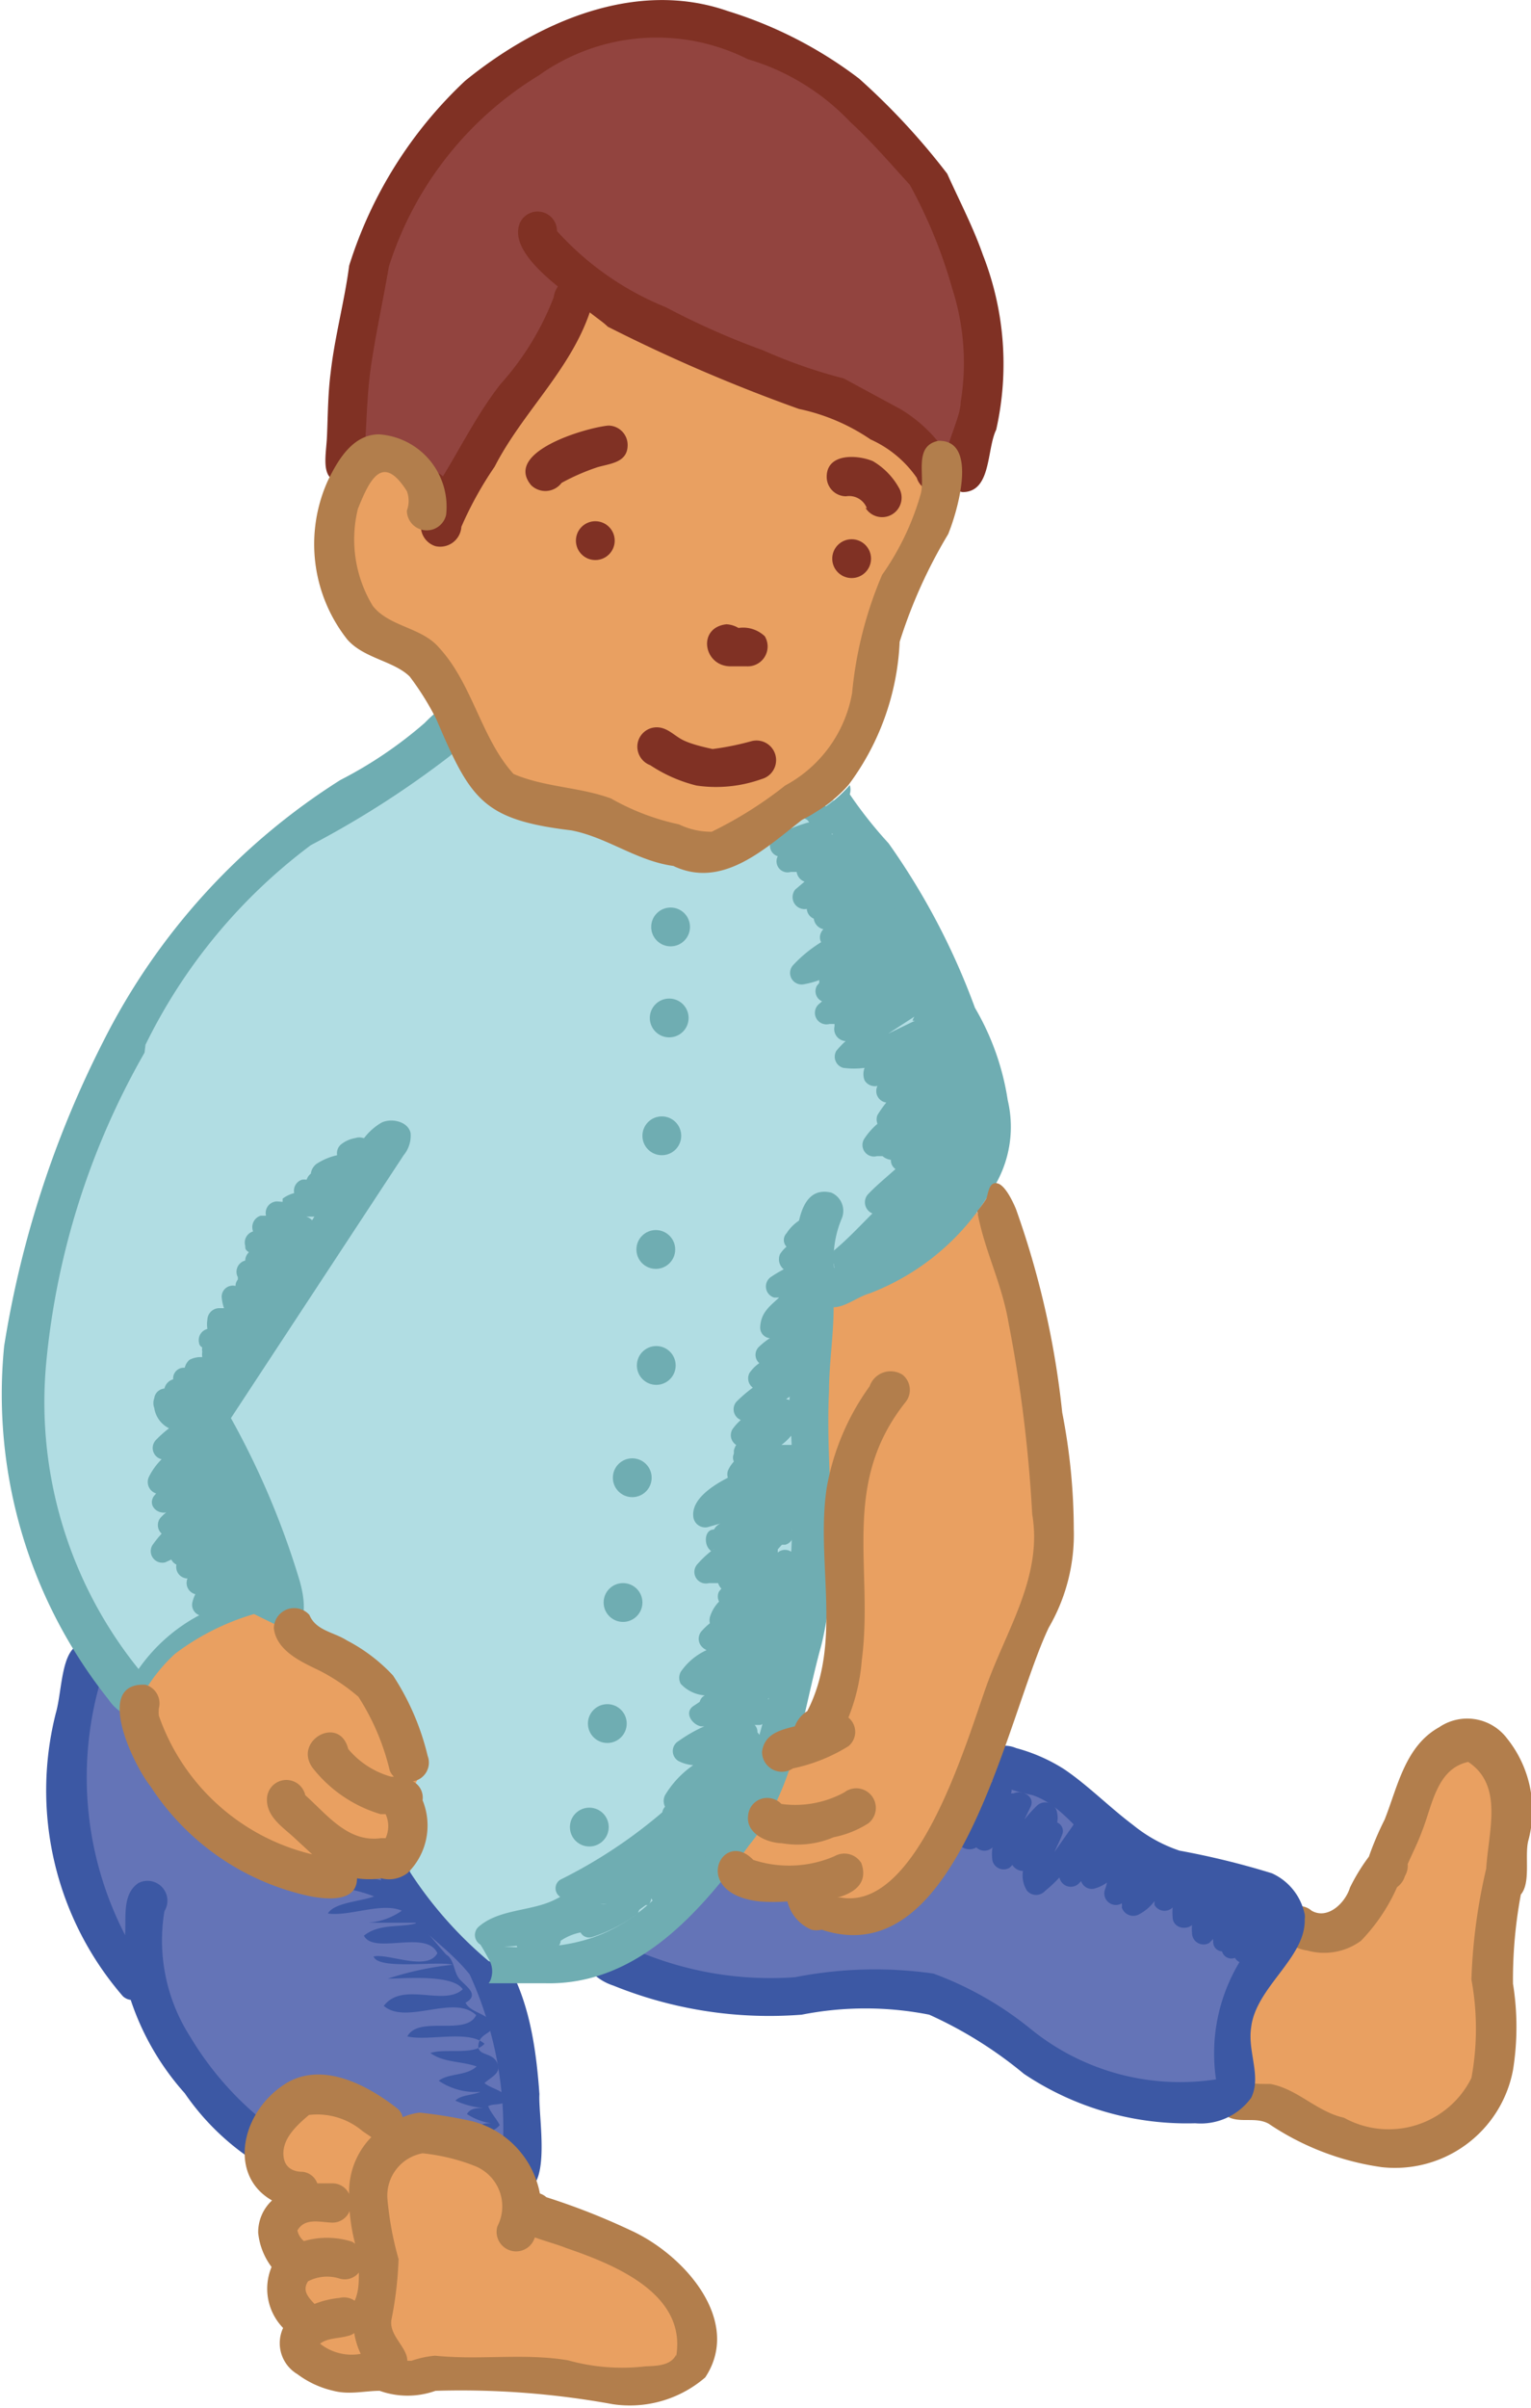 <svg xmlns="http://www.w3.org/2000/svg" viewBox="0 0 33.15 52.11"><defs><style>.cls-1{fill:#6474b7;}.cls-2{fill:#e9a061;}.cls-3{fill:#b27e4c;}.cls-4{fill:#3c58a4;}.cls-5{fill:#b1dde3;}.cls-6{fill:#6fadb2;}.cls-7{fill:#92443f;}.cls-8{fill:#803124;}</style></defs><g id="Layer_2" data-name="Layer 2"><g id="Card"><path class="cls-1" d="M21.34,37.93a4,4,0,0,1,1.78.77c.73.63,1,1.12,1.67,1.45s3.28.56,3.06,1.22-.37.08-.76,1.61a10.24,10.24,0,0,0-.37,2.49l-2.79-.21S21,43,20,43a27,27,0,0,1-4.41.18,9.35,9.35,0,0,1-2.85-1L8.85,40.43a6.73,6.73,0,0,1,1.8,2.36,16.15,16.15,0,0,1,.51,4.62l-3.6.07s-2.44-.81-3.25-2.22a18,18,0,0,1-1.26-2.63,3.1,3.1,0,0,1-1.59-2.48A32.9,32.9,0,0,1,2.15,35l13-.62,1.34,3.55Z"/><path class="cls-2" d="M28.25,41.53s.89.18,1.22-.19S30.6,38,31.24,37.79s1.29-.54,1.38.41a33.59,33.59,0,0,1-.34,4.4c-.09.76-.12,3.42-1,3.66a8.09,8.09,0,0,1-3-.37l-1.53-.42a9,9,0,0,1,.13-1.68A4.34,4.34,0,0,1,27.64,42Z"/><path class="cls-3" d="M27.83,41.38s0,0,0,0l0,0Z"/><path class="cls-3" d="M32.63,37.62a1.08,1.08,0,0,0-1.47-.24c-.74.41-.9,1.3-1.18,2a6.63,6.63,0,0,0-.34.8,4.14,4.14,0,0,0-.41.67c-.1.33-.48.7-.83.5a.42.42,0,0,0-.55,0c-.42.35,0,.8.45.86A1.35,1.35,0,0,0,29.47,42a4,4,0,0,0,.78-1.16.45.45,0,0,0,.17-.24.1.1,0,0,1,0,0,.43.43,0,0,0,.06-.26c.1-.23.22-.46.31-.71.22-.54.31-1.35,1-1.5.77.51.44,1.49.39,2.31l0,0a12.15,12.15,0,0,0-.32,2.4,5.86,5.86,0,0,1,0,2.13,2,2,0,0,1-2.76.86c-.59-.13-1-.62-1.59-.73-.22,0-.45,0-.67-.07a.42.42,0,0,0-.27.77c.27.16.61,0,.9.16a5.83,5.83,0,0,0,2.45.94,2.6,2.6,0,0,0,2.84-2.1,5.88,5.88,0,0,0,0-1.87A10,10,0,0,1,32.93,41c.22-.26.08-.83.16-1.16A2.49,2.49,0,0,0,32.63,37.62Z"/><path class="cls-4" d="M28.25,41.53a.31.31,0,0,0,0-.1,1.25,1.25,0,0,0-.71-.89,17.32,17.32,0,0,0-2-.49,3.21,3.21,0,0,1-1-.55c-.52-.39-1-.88-1.51-1.22A3.74,3.74,0,0,0,22,37.83a.62.62,0,0,0-.65.1c-.17.22,0,.55.23.68a4.15,4.15,0,0,0,.78.24c.67.23,1.06.91,1.62,1.35a7.66,7.66,0,0,0,2.85,1,.62.62,0,0,1,.47.32c.07.21-.09.42-.23.6A3.83,3.83,0,0,0,26.33,45a5.13,5.13,0,0,1-4-1.08,7.36,7.36,0,0,0-2.12-1.21,8.94,8.94,0,0,0-3,.08,7.39,7.39,0,0,1-3.53-.62,1.29,1.29,0,0,0-.5-.17.45.45,0,0,0-.45.21.45.45,0,0,0,.1.49,1.15,1.15,0,0,0,.45.27,9,9,0,0,0,4.08.63,7.12,7.12,0,0,1,2.76,0,9,9,0,0,1,2.05,1.28,6.34,6.34,0,0,0,3.71,1.07,1.35,1.35,0,0,0,1.21-.55c.23-.46-.08-1,0-1.52C27.19,43,28.28,42.37,28.25,41.53Z"/><path class="cls-3" d="M14.53,18.71l.05,0h0Z"/><path class="cls-4" d="M5.83,46a6.85,6.85,0,0,1-1.71-1.92,3.86,3.86,0,0,1-.56-2.72A.43.43,0,0,0,3,40.75c-.35.23-.27.72-.29,1.09,0,0,0,.06,0,.1l0-.06a7.43,7.43,0,0,1-.51-5.58c.21-.35,0-.81-.44-.72s-.41,1-.55,1.49A6.8,6.8,0,0,0,2.66,43.2a.3.3,0,0,0,.17.08A5.74,5.74,0,0,0,4,45.3a5.41,5.41,0,0,0,1.46,1.44A.42.42,0,0,0,5.83,46Z"/><path class="cls-4" d="M11.16,47.41c-.31-.08-.33-.41-.29-.68a8,8,0,0,0-.7-4c-.46-.58-1.16-1-1.6-1.58-.39-.3-.54-.93.1-1a.42.42,0,0,1,.4.3c.22.24.42.5.66.72,1.5,1,1.83,2.46,1.95,4.15C11.65,45.83,12,47.61,11.16,47.41Z"/><path class="cls-4" d="M27.25,41.21a.23.23,0,0,0-.23-.08h0a.25.25,0,0,0-.42-.24l-.09.1a1.34,1.34,0,0,0,0-.2.26.26,0,0,0-.47-.13l0,0a.11.11,0,0,1,0,0,.25.25,0,0,0-.38-.21,1.35,1.35,0,0,0-.27.2.28.28,0,0,0,0-.09c0-.2-.29-.22-.42-.11l-.11.13s0,0,0,0a.23.23,0,0,0-.28-.23,1.28,1.28,0,0,0,.05-.27.24.24,0,0,0-.37-.21,1.31,1.31,0,0,0-.27.26l0,0a.26.26,0,0,0-.35-.28.88.88,0,0,0,.05-.15.25.25,0,0,0-.46-.19l-.4.57c.06-.13.12-.25.17-.38a.2.2,0,0,0-.11-.26.46.46,0,0,0,0-.2.26.26,0,0,0-.43-.17,2.8,2.8,0,0,0-.28.31l.14-.29c.09-.22-.19-.36-.37-.28l-.06,0c.09-.24-.29-.43-.46-.2a5.48,5.48,0,0,0-.66,1l0,.06h0s0,0,0,.06c-.09.24.19.36.37.25a.25.25,0,0,0,.35,0,.94.94,0,0,0,0,.29.25.25,0,0,0,.37.15l.06-.06a.28.28,0,0,0,.23.13.6.6,0,0,0,.09.43.26.26,0,0,0,.39,0,2.81,2.81,0,0,0,.31-.29.25.25,0,0,0,.41.14l.06-.06a.24.24,0,0,0,.29.16.85.85,0,0,0,.27-.13,1.54,1.54,0,0,1-.05.17.25.25,0,0,0,.37.28s0,0,0,0a.28.28,0,0,1,0,.09.26.26,0,0,0,.37.15,1,1,0,0,0,.34-.29.32.32,0,0,0,0,.09.25.25,0,0,0,.39.05h0a1.38,1.38,0,0,0,0,.2c0,.24.28.3.42.18h0a1,1,0,0,0,0,.17.25.25,0,0,0,.37.22l.09-.09a.09.09,0,0,0,0,.05.2.2,0,0,0,.19.22.21.21,0,0,0,.28.14.24.24,0,0,0,.32.09c.24-.12.4-.32.33-.53s.12-.24.19-.36A.24.24,0,0,0,27.25,41.21Z"/><path class="cls-4" d="M8.28,40.7A1.67,1.67,0,0,0,7,40.83a3.12,3.12,0,0,1,1.1.21c-.28.11-.86.13-1,.37.46.07,1.17-.25,1.6-.06a1.46,1.46,0,0,1-.72.26c.36,0,.72,0,1.07,0-.35.12-.82,0-1.17.28.21.42,1.36-.14,1.59.38-.22.4-1.05,0-1.38.07.1.3,1.4.09,1.71.18a6.59,6.59,0,0,0-1.4.3c.36,0,1.4-.1,1.62.23-.41.38-1.3-.18-1.71.36.49.42,1.52-.26,2,.2-.22.46-1.24,0-1.49.46.45.11,1.33-.15,1.67.16-.23.26-.86.09-1.17.2.29.21.65.17,1,.29-.22.21-.6.14-.82.31a1.42,1.42,0,0,0,.9.24c-.18.08-.41.06-.54.19a1.84,1.84,0,0,0,.61.16c-.14,0-.28,0-.36.13a1.31,1.31,0,0,0,.52.2c-.13,0-.26,0-.29.17a.44.44,0,0,0,.48-.13c-.07-.14-.19-.26-.25-.41.14-.07.3,0,.43-.14-.08-.21-.36-.23-.51-.36.14-.13.39-.22.27-.45s-.44-.13-.4-.39.35-.22.29-.44-.47-.24-.57-.46c.32-.17,0-.36-.13-.51s-.11-.43-.29-.53"/><path class="cls-2" d="M17.58,30.26l.55,2.57a23.47,23.47,0,0,1,0,3.29c-.14.71-.22,1.39-.55,1.32s-1,.47-1,.47-.3.51-.22.79a5.34,5.34,0,0,0,.22.61s-.52.08-.62.42-.06.64,0,.65a2.32,2.32,0,0,0,1.12.45,1.22,1.22,0,0,0,.78-.22s-.27.75.32.77a2,2,0,0,0,2.06-1,52.62,52.62,0,0,0,2.69-6.14,14.54,14.54,0,0,0-.4-5C22,28.09,21,25.89,21,25.89s-.55,1.3-1.46,1.57l-2,.6Z"/><path class="cls-5" d="M17.58,28.06s2-1,2.92-1.59a2.05,2.05,0,0,0,1-1.89,11,11,0,0,0-1.62-4.52c-1-1.43-2-3-2-3l-2.42,1.4-3.33-.91S11,17.57,10.54,17L9.45,15.56s-3,2.39-3.83,3.15a28.27,28.27,0,0,0-4.24,6.7C.77,27.27.13,31.24.8,32.83A28.21,28.21,0,0,0,3,36.67s.58-.46,1.52-1.1a2.78,2.78,0,0,1,1.89-.47,4.26,4.26,0,0,0,1.25,1.11,2.25,2.25,0,0,1,1,1.09,4,4,0,0,1,.24,1.25,1.15,1.15,0,0,1,0,1c-.25.61.1,1.17-.07.89a8.7,8.7,0,0,0,1.75,2,3.7,3.7,0,0,0,3.12-.29,15.19,15.19,0,0,0,2.48-2.84,17,17,0,0,0,1.38-4.35,22.08,22.08,0,0,0,0-5A13.32,13.32,0,0,1,17.58,28.06Z"/><path class="cls-6" d="M3.15,22.61a11.94,11.94,0,0,1,3.58-4.32,20.58,20.58,0,0,0,3-1.92,1.1,1.1,0,0,0,.35-.53.44.44,0,0,0-.28-.52c-.24-.05-.44.16-.61.33a9.09,9.09,0,0,1-1.82,1.23,14.27,14.27,0,0,0-5.14,5.67A22.15,22.15,0,0,0,.09,29.13a10.59,10.59,0,0,0,2.26,7.65,1,1,0,0,0,.51.39c.47.09.75-.47,1-.85a2,2,0,0,1,1.63-.84,1.41,1.41,0,0,0,.82-.11c.37-.24.29-.8.16-1.22A17.66,17.66,0,0,0,5,30.69L8.74,25a.66.66,0,0,0,.15-.48c-.05-.24-.39-.33-.62-.23a1.27,1.27,0,0,0-.51.54L4.38,30.15a1.13,1.13,0,0,0-.2.45,1.24,1.24,0,0,0,.13.56l1.47,3.37A3.74,3.74,0,0,0,3,36.12a9.19,9.19,0,0,1-2-6.62,16.65,16.65,0,0,1,2.13-6.72Z"/><path class="cls-6" d="M21.82,23.81a5.61,5.61,0,0,0-.71-2,15.12,15.12,0,0,0-1.87-3.56,9.3,9.3,0,0,1-.84-1.06.34.34,0,0,0,0-.2,2.81,2.81,0,0,1-.7.58,13.71,13.71,0,0,0,1.21,1.59,22.71,22.71,0,0,1,1.52,3.14,4.2,4.2,0,0,1,.61,2.5c0,.5-.5.84-.75,1.25a4.3,4.3,0,0,1-2,1.28l-.23.11a2.22,2.22,0,0,1,.17-1.08.43.43,0,0,0-.23-.55c-1-.24-.73,1.83-.79,2.44s-.08,1.38-.12,2.12A27.14,27.14,0,0,1,17,35.29c-.39,1.41-.54,3-1.5,4.23-1.53,2.06-2.44,2.87-5.1,2.56.07.11.13.22.19.33a.51.51,0,0,1,.05.38.31.31,0,0,1-.06.13c.41,0,.81,0,1.22,0,2,.05,3.37-1.55,4.43-3,1-1.23,1.14-2.83,1.55-4.3.45-1.81.08-3.67.17-5.51,0-.6.1-1.21.1-1.82.25,0,.53-.23.78-.3a5.22,5.22,0,0,0,2.57-2.12A2.5,2.5,0,0,0,21.82,23.81Z"/><circle class="cls-6" cx="14.52" cy="20.06" r="0.42"/><circle class="cls-6" cx="14.49" cy="22.03" r="0.42"/><circle class="cls-6" cx="14.33" cy="24.58" r="0.42"/><circle class="cls-6" cx="14.2" cy="27.04" r="0.42"/><circle class="cls-6" cx="14.21" cy="29.55" r="0.42"/><circle class="cls-6" cx="13.69" cy="31.98" r="0.42"/><circle class="cls-6" cx="13.49" cy="34.68" r="0.42"/><circle class="cls-6" cx="13.15" cy="37.3" r="0.42"/><circle class="cls-6" cx="12.76" cy="39.54" r="0.42"/><path class="cls-6" d="M21.14,24.88l.12-.14a.24.24,0,0,0-.11-.34,3.47,3.47,0,0,0,.18-.33.22.22,0,0,0-.15-.28.47.47,0,0,1,.05-.1.26.26,0,0,0-.16-.3,2,2,0,0,0,.19-.54.24.24,0,0,0-.3-.29.8.8,0,0,0-.09-.42.25.25,0,0,0-.28-.12,1.1,1.1,0,0,0,0-.27.25.25,0,0,0-.25-.24h0a.23.23,0,0,0-.25-.3.54.54,0,0,0,0-.22.36.36,0,0,0-.21-.16,1.17,1.17,0,0,0,0-.33c0-.13-.11-.27-.25-.25h-.06a2.42,2.42,0,0,0,0-.25.26.26,0,0,0-.2-.24.25.25,0,0,0-.2-.26.42.42,0,0,0-.34-.46c-.05-.32-.13-.51-.41-.59a.71.71,0,0,0,0-.15.26.26,0,0,0-.18-.24.62.62,0,0,0-.23,0,.77.77,0,0,0,0-.45c0-.09-.2-.18-.22-.26-.06-.32-.54-.18-.48.13s.15.19.21.32,0,0,0,0H17.5a3.23,3.23,0,0,0-.72.3.24.24,0,0,0,.06.43.24.24,0,0,0,.28.34l.13,0a.26.26,0,0,0,.17.21l-.2.17a.26.26,0,0,0,.25.42h0a.24.24,0,0,0,.15.21.27.27,0,0,0,.21.23.18.18,0,0,0-.05.07.22.22,0,0,0,0,.21,2.9,2.9,0,0,0-.61.5.25.25,0,0,0,.24.41,2,2,0,0,0,.33-.09.21.21,0,0,0,0,.06l-.05.06a.24.24,0,0,0,.11.34l-.08.07a.25.25,0,0,0,.24.42l.11,0,0,.05a.26.26,0,0,0,.24.32,2,2,0,0,0-.2.21.25.25,0,0,0,.15.37,1.76,1.76,0,0,0,.46,0,.38.38,0,0,0,0,.27.26.26,0,0,0,.28.12l0,0a.25.25,0,0,0,.19.36,2.61,2.61,0,0,0-.19.27.25.25,0,0,0,0,.19,1.53,1.53,0,0,0-.29.33.25.25,0,0,0,.28.37l.12,0a.33.33,0,0,0,.18.08.23.23,0,0,0,.1.2c-.2.18-.41.35-.6.55a.26.26,0,0,0,.1.41c-.27.27-.53.55-.83.8a.22.22,0,0,0,0,.3c0,.19.15.38.36.25l.2-.13a.25.25,0,0,0,.33,0c.3-.26.58-.55.91-.79a.33.33,0,0,0,.06-.1l1.22-1.15A.23.23,0,0,0,21.14,24.88ZM20,22.58h0l0,0Zm-.19-.49-.58.28.57-.37A.28.28,0,0,0,19.76,22.09Z"/><path class="cls-6" d="M17.67,26.68h0a.24.24,0,0,0-.36-.27.93.93,0,0,0-.28.28.21.21,0,0,0,0,.29.73.73,0,0,0-.14.16.28.28,0,0,0,.08.33,2.76,2.76,0,0,0-.27.16.25.25,0,0,0,.06.45l.11,0c-.19.18-.4.32-.41.65a.23.23,0,0,0,.21.23,1.54,1.54,0,0,0-.23.18.24.24,0,0,0,0,.36.84.84,0,0,0-.21.21.25.25,0,0,0,.07.32,3.27,3.27,0,0,0-.35.3.25.25,0,0,0,.09.4,1.16,1.16,0,0,0-.18.2.25.25,0,0,0,.08.34.43.43,0,0,0-.05.12s0,0,0,.07h0a.2.2,0,0,0,0,.17.69.69,0,0,0-.13.2.25.25,0,0,0,0,.15c-.41.21-.77.49-.75.82a.26.26,0,0,0,.31.25l.28-.08h0a.29.29,0,0,0-.14.13h0c-.2,0-.22.29-.11.42s.07,0,.11,0a2.18,2.18,0,0,0-.35.32.25.25,0,0,0,.24.42l.2,0h0a.29.29,0,0,0,.07.12l-.05.06a.24.24,0,0,0,0,.22.81.81,0,0,0-.2.34.29.29,0,0,0,0,.13,1.29,1.29,0,0,0-.17.16.25.25,0,0,0,0,.35.3.3,0,0,0,.1.07,1.37,1.37,0,0,0-.56.47.27.27,0,0,0,0,.26.78.78,0,0,0,.52.25l0,0a.22.22,0,0,0-.11.14l-.15.1c-.19.15,0,.4.18.43h.07s0,0,0,0a.08.08,0,0,0,0,0,3.11,3.11,0,0,0-.56.32.25.25,0,0,0,0,.43.82.82,0,0,0,.32.09,2.11,2.11,0,0,0-.61.65.28.28,0,0,0,0,.25h0a.23.23,0,0,0-.06.12,10.72,10.72,0,0,1-2.21,1.46.22.22,0,0,0,0,.37,1.92,1.92,0,0,1-.25.12c-.49.19-1.11.17-1.52.53a.24.24,0,0,0,.11.41,3.57,3.57,0,0,0,.72,0,.19.19,0,0,0,.21.15,1.11,1.11,0,0,0,.37-.07s0,0,.06,0l.15,0a.21.21,0,0,0,.16-.19,1.19,1.19,0,0,1,.43-.18.21.21,0,0,0,.25.1,3.33,3.33,0,0,0,1-.52s0-.06.05-.09l.11-.08h0l.05,0a.21.21,0,0,0,.07-.15.26.26,0,0,0,.41.08,14.06,14.06,0,0,0,1.56-2.27v0a5.36,5.36,0,0,0,.4-.69.27.27,0,0,0,0-.23.25.25,0,0,0,0-.24h0a.26.26,0,0,0-.07-.24.21.21,0,0,0-.06-.16l.12,0a.24.24,0,0,0,.17-.3.22.22,0,0,0,0-.27s0,0,0,0a1.65,1.65,0,0,0,.36-.22A.26.26,0,0,0,17,36a.08.08,0,0,0,0,0,.24.24,0,0,0,.23-.18,2.29,2.29,0,0,0,.05-1,.31.31,0,0,0-.05-.1,2.58,2.58,0,0,0,0-1,.24.24,0,0,0-.39-.12s0,0,0-.07l.09-.1H17a.23.23,0,0,0,.15-.33.72.72,0,0,0,.29-.59.31.31,0,0,0-.09-.19.33.33,0,0,0,0-.14.26.26,0,0,0-.13-.28,1.92,1.92,0,0,0,.17-.26.25.25,0,0,0-.15-.37H17l-.08,0a1.22,1.22,0,0,0,.41-.54.24.24,0,0,0-.1-.26.24.24,0,0,0-.21-.19c.13-.09.26-.18.38-.28a.23.23,0,0,0-.07-.39l0,0a.29.29,0,0,0,0-.37.89.89,0,0,0,.3-.36.26.26,0,0,0-.25-.32H17.2a2.41,2.41,0,0,0,.39-.4.24.24,0,0,0-.11-.35.77.77,0,0,0,.24-.32.24.24,0,0,0-.1-.25l.1-.07A.26.26,0,0,0,17.67,26.68ZM13.13,41.21h0v0l-.08,0H13A.57.57,0,0,1,13.13,41.21Zm3.59-7.44a.25.25,0,0,0,0,.11v0h0s0,0,0,0l-.1,0,0,0,.1,0s0,0,.07-.05Zm-.46-.9,0,0v0h-.26ZM14.12,41h0v0Z"/><path class="cls-6" d="M7.87,24.63a.28.28,0,0,0-.18,0s0,0,0,0a.67.67,0,0,0-.31.14A.25.25,0,0,0,7.3,25a1.35,1.35,0,0,0-.45.19.32.32,0,0,0-.12.21.26.26,0,0,0-.09.13.38.38,0,0,0-.1,0,.25.25,0,0,0-.17.29.72.72,0,0,0-.25.12s0,0,0,.07L6,26a.25.25,0,0,0-.24.31H5.64a.26.26,0,0,0-.16.34h0a.25.25,0,0,0-.17.31c0,.06,0,.09.08.14a.25.25,0,0,0-.08.18h0a.25.25,0,0,0-.16.36l0,.05a.22.22,0,0,0-.05.14s0,0,0,0a.24.24,0,0,0-.3.24,1,1,0,0,0,.05.24l-.11,0a.26.26,0,0,0-.25.25.67.67,0,0,0,0,.2.25.25,0,0,0-.18.3s0,.06.07.1a.18.18,0,0,0,0,.09.42.42,0,0,0,0,.12.52.52,0,0,0-.28.06A.33.33,0,0,0,4,29.6a.23.23,0,0,0-.25.25.27.27,0,0,0-.19.2.24.24,0,0,0-.22.21.3.3,0,0,0,0,.21.59.59,0,0,0,.32.44,2.43,2.43,0,0,0-.29.26.25.25,0,0,0,.13.41,1.41,1.41,0,0,0-.27.37.26.26,0,0,0,.15.37h0l-.05.06c-.13.2.07.39.27.35a.81.81,0,0,0-.1.09.25.25,0,0,0,0,.37,2.43,2.43,0,0,0-.2.25.25.25,0,0,0,.28.37l.13-.06a.23.23,0,0,0,.11.11.25.25,0,0,0,.24.3h0a.25.25,0,0,0,.17.34.76.76,0,0,0-.06.16.24.24,0,0,0,.24.31A1.64,1.64,0,0,0,5,34.77a.2.2,0,0,0,.2.12c.29,0,.73-.14.77-.47a.22.22,0,0,0-.12-.22l-.05,0a.48.48,0,0,0-.14-.09.58.58,0,0,0,.18-.2.25.25,0,0,0-.22-.37H5.51a.24.24,0,0,0,0-.41.26.26,0,0,0-.17-.33H5.2A.23.23,0,0,0,5,32.59a.23.23,0,0,0,0-.22l.12-.06c.22-.08.26-.43,0-.48a1.37,1.37,0,0,0-.28,0,.24.24,0,0,0,0-.29.34.34,0,0,0,0-.12c0-.34-.29-.46-.57-.46l.32-.22a.26.26,0,0,0-.15-.47,1.24,1.24,0,0,0,.35-.37A.25.25,0,0,0,5,29.51l0,0a.09.09,0,0,0,0,0,.59.59,0,0,0,.44-.36,1.86,1.86,0,0,0,.11-.52.26.26,0,0,0,.28-.2.49.49,0,0,0,.27-.4.85.85,0,0,1,0-.23c0-.05.11-.08.15-.12a.57.57,0,0,0,.1-.3.23.23,0,0,0,.14-.16,1.12,1.12,0,0,0,0-.31.52.52,0,0,0,.28-.17.26.26,0,0,0-.14-.41v0l.23,0a.21.21,0,0,0,.16-.28l.07,0a.3.3,0,0,0,.16-.2.23.23,0,0,0,.12-.25,1.4,1.4,0,0,0,.29-.09.21.21,0,0,0,.11-.2h.1C8.24,25.06,8.12,24.65,7.87,24.63Zm-3.7,5.81Z"/><path class="cls-2" d="M2.86,37.17a5.49,5.49,0,0,0,2.27,3c1.59.78,2.06.28,2.06.28s1.29.57,1.48-.28a2.13,2.13,0,0,0,0-1.26s.77-.35.22-1.3a9.16,9.16,0,0,0-2-2L5.5,34.93a5.29,5.29,0,0,0-1.71.86A3.57,3.57,0,0,0,2.86,37.17Z"/><path class="cls-3" d="M8.94,38.55A.41.41,0,0,0,9.26,38a5.5,5.5,0,0,0-.75-1.74,3.68,3.68,0,0,0-1-.76c-.28-.18-.67-.21-.81-.55a.44.44,0,0,0-.77.29c.06.5.63.74,1,.92a4.31,4.31,0,0,1,.83.56,5.15,5.15,0,0,1,.68,1.6.38.38,0,0,0,.09.13l-.06,0a1.86,1.86,0,0,1-.93-.6c-.19-.75-1.2-.18-.77.41a2.93,2.93,0,0,0,1.47,1h.11a.63.63,0,0,1,0,.52l-.1,0c-.71.1-1.16-.5-1.64-.93a.42.42,0,0,0-.83.1c0,.37.34.59.58.81l.4.37a4.66,4.66,0,0,1-3.32-3,.81.81,0,0,1,0-.16.42.42,0,0,0-.29-.51c-1.13-.06-.26,1.74.11,2.2a5.48,5.48,0,0,0,3.47,2.38c.38.07,1,.12,1-.39a1.87,1.87,0,0,0,.53,0,.66.66,0,0,0,.57-.12,1.44,1.44,0,0,0,.32-1.57A.4.4,0,0,0,8.94,38.55Z"/><path class="cls-2" d="M11.39,47.85s-.12-1.16-1-1.47a4.35,4.35,0,0,0-1.77-.18s-1.17-1.11-2-.91-1.11.89-1,1.27a3.89,3.89,0,0,0,.79.92s-.71.72-.5,1a2.76,2.76,0,0,0,.5.54.46.46,0,0,0-.3.61,2.87,2.87,0,0,0,.47.84s-.21.76.32.77,1.86,0,3.05.13a40.56,40.56,0,0,0,4.13.25c.52-.09,1.25-.52,1-1.15a4.22,4.22,0,0,0-2-2C12.47,48.28,11.39,47.85,11.39,47.85Z"/><path class="cls-3" d="M13.64,48.26a14.77,14.77,0,0,0-1.81-.71.39.39,0,0,0-.14-.08A2,2,0,0,0,10.2,45.9a10.27,10.27,0,0,0-1.11-.18,1.2,1.2,0,0,0-.37.1.34.34,0,0,0-.13-.2c-.64-.5-1.59-1-2.37-.55-1,.6-1.3,2-.33,2.55a.94.94,0,0,0-.3.7,1.48,1.48,0,0,0,.29.74,1.22,1.22,0,0,0,.25,1.32.78.78,0,0,0,.31,1,2.06,2.06,0,0,0,.78.36c.34.09.69,0,1,0a1.8,1.8,0,0,0,1.21,0,18.31,18.31,0,0,1,3.84.29,2.5,2.5,0,0,0,2-.58C16.08,50.23,14.82,48.79,13.64,48.26ZM7.35,49.73a1.94,1.94,0,0,0-.54.13c-.14-.15-.27-.29-.14-.49a.89.89,0,0,1,.68-.06.39.39,0,0,0,.42-.13c0,.2,0,.41-.09.61A.41.41,0,0,0,7.35,49.73Zm-.91-1.46c.16-.28.48-.18.75-.17a.4.4,0,0,0,.38-.25,4.21,4.21,0,0,0,.12.71.24.24,0,0,0-.11-.06,1.79,1.79,0,0,0-1,0A.42.42,0,0,1,6.44,48.27Zm.25-2.5a1.52,1.52,0,0,1,1.16.35l.19.13a1.69,1.69,0,0,0-.48,1.23.4.4,0,0,0-.35-.23H6.87A.38.38,0,0,0,6.55,47c-.18,0-.35-.07-.4-.27C6.06,46.32,6.42,46,6.69,45.77Zm.24,4.95c.17-.13.41-.11.61-.17a.31.31,0,0,0,.13-.06,1.69,1.69,0,0,0,.14.45A1.1,1.1,0,0,1,6.93,50.72Zm7.71.24c-.12.24-.43.24-.66.25a4.36,4.36,0,0,1-1.68-.13c-.94-.16-1.92,0-2.88-.1a2.1,2.1,0,0,0-.51.11l-.09,0c0-.3-.42-.56-.34-.91a8,8,0,0,0,.15-1.29,7,7,0,0,1-.24-1.29.93.93,0,0,1,.76-1,4.26,4.26,0,0,1,1.12.27.94.94,0,0,1,.5,1.31.42.42,0,0,0,.81.24,0,0,0,0,1,0,0c.25.09.51.16.68.23C13.28,49,14.88,49.63,14.64,51Z"/><path class="cls-2" d="M9.38,11.2S9,9.8,8.22,9.8s-1.1,1.94-1,2.71,1.59,1.29,2,1.92.82,2.43,1.55,2.73,3,.73,3.68,1.1a1.65,1.65,0,0,0,1.91-.34c.49-.45,1.64-.72,2-1.56s.34-2.19.77-3.08.75-1.37,1-2.08a3.29,3.29,0,0,0,.24-1.35s-2.55-1.06-3.84-1.73-4.17-2-4.17-2,.6.26-.39,1.35a8.34,8.34,0,0,0-1.68,2A13.78,13.78,0,0,1,9.38,11.2Z"/><path class="cls-7" d="M12.13,5.56a4.79,4.79,0,0,0,2.2,1.68c1.42.49,2.59,1.23,3.69,1.51a7.53,7.53,0,0,1,2.52,1.73A8.37,8.37,0,0,0,21.41,7c-.13-1.47-2.06-5.19-4.64-5.92S12.21.42,10.66,2,7.57,5.73,7.53,7.3s-.5,3.6-.08,3.18.32-.74,1-.58S10,11.35,10,11.35a1.58,1.58,0,0,1,.42-1.82c.9-.94,1.47-1.31,1.68-2A6.21,6.21,0,0,0,12.13,5.56Z"/><path class="cls-8" d="M21.28,5.51c-.21-.6-.51-1.17-.77-1.75A14.9,14.9,0,0,0,18.6,1.7,9.12,9.12,0,0,0,15.76.24c-2-.7-4.13.24-5.69,1.51a9.28,9.28,0,0,0-2.51,4c-.1.77-.31,1.52-.4,2.31-.06.46-.06.92-.08,1.38s-.17,1,.37,1a.42.42,0,0,0,.42-.42c.07-.66.06-1.33.15-2s.27-1.49.4-2.25a7.49,7.49,0,0,1,3.25-4.14,4.39,4.39,0,0,1,4.52-.35,5,5,0,0,1,2.22,1.36c.46.42.87.9,1.29,1.36a10.75,10.75,0,0,1,.92,2.25,5.25,5.25,0,0,1,.18,2.46c0,.26-.22.7-.31,1.09a3.1,3.1,0,0,0-1-.95l-1.22-.66a11,11,0,0,1-1.75-.61,16.36,16.36,0,0,1-2.1-.93A6.41,6.41,0,0,1,12.06,5a.42.42,0,0,0-.82-.13c-.13.43.32.91.84,1.33a.5.5,0,0,0-.09.23,6.06,6.06,0,0,1-1.15,1.88c-.48.61-.83,1.31-1.25,2a.42.42,0,0,0-.71.37c0,.28.18.52.24.79a.45.45,0,0,0,.31.35.46.46,0,0,0,.56-.42,7.83,7.83,0,0,1,.72-1.3c.6-1.17,1.63-2.08,2.06-3.34.15.12.3.22.39.31A35.83,35.83,0,0,0,17.3,8.85a4.33,4.33,0,0,1,1.55.66,2.42,2.42,0,0,1,1,.83.42.42,0,0,0,.73.14.41.41,0,0,0,.26.17c.63,0,.52-.92.73-1.35A6.47,6.47,0,0,0,21.28,5.51Z"/><circle class="cls-8" cx="12.89" cy="11.7" r="0.42"/><circle class="cls-8" cx="18.44" cy="12.09" r="0.42"/><path class="cls-8" d="M11.5,10.5c-.6-.72,1.17-1.24,1.67-1.29a.42.42,0,0,1,.42.42c0,.38-.37.4-.65.48a4.69,4.69,0,0,0-.78.34A.44.44,0,0,1,11.5,10.5Z"/><path class="cls-8" d="M18.77,11a.41.41,0,0,0-.45-.26.42.42,0,0,1-.42-.42c0-.52.67-.48,1-.34a1.53,1.53,0,0,1,.56.57.42.42,0,0,1-.72.44Z"/><path class="cls-8" d="M16.17,14.42c-.11,0-.24,0-.35,0-.59,0-.73-.84-.09-.91a.57.57,0,0,1,.26.08.68.68,0,0,1,.57.18A.43.43,0,0,1,16.17,14.42Z"/><path class="cls-8" d="M15.08,17a3.2,3.2,0,0,1-1-.44.43.43,0,0,1-.28-.4.42.42,0,0,1,.42-.42c.21,0,.35.15.52.25s.46.17.69.22a6,6,0,0,0,.84-.17.42.42,0,0,1,.22.82A2.92,2.92,0,0,1,15.08,17Z"/><path class="cls-3" d="M20.32,9.54c-.56.11-.27.78-.39,1.17a5.76,5.76,0,0,1-.83,1.73A8.51,8.51,0,0,0,18.45,15,2.83,2.83,0,0,1,17,17a8.65,8.65,0,0,1-1.59,1,1.6,1.6,0,0,1-.71-.16,5.14,5.14,0,0,1-1.47-.56c-.68-.25-1.43-.24-2.11-.53-.7-.77-.89-1.95-1.61-2.73-.38-.45-1.08-.45-1.44-.91a2.77,2.77,0,0,1-.32-2.1c.25-.62.53-1.22,1.06-.38a.6.6,0,0,1,0,.42.43.43,0,0,0,.85.09A1.57,1.57,0,0,0,8.21,9.4c-.57,0-.89.55-1.11,1a3.33,3.33,0,0,0,.42,3.44c.36.41,1,.46,1.35.8a6,6,0,0,1,.58.93c.74,1.73,1,2.17,2.92,2.4.78.15,1.41.66,2.21.77l-.05,0,.05,0h0c1.07.51,2-.39,2.79-1a2.91,2.91,0,0,0,.3-.17,3,3,0,0,0,.7-.58,5.58,5.58,0,0,0,1.11-3.1,10.82,10.82,0,0,1,1.05-2.33C20.72,11.1,21.2,9.52,20.32,9.54Z"/><path class="cls-3" d="M23.25,33.09A13.27,13.27,0,0,0,23,30.57a19,19,0,0,0-1-4.4s-.2-.51-.4-.56-.2.25-.25.34a2.48,2.48,0,0,1-.19.26c.15.85.53,1.54.68,2.43a30.25,30.25,0,0,1,.51,4.13c.23,1.35-.56,2.5-1,3.74s-1.48,4.8-3.11,4.56a.31.31,0,0,0-.12,0c.4-.11.68-.33.53-.75a.43.43,0,0,0-.58-.15,2.48,2.48,0,0,1-1.76.08c-.67-.7-1.39.73.14.9a4.22,4.22,0,0,0,.6,0,.89.89,0,0,0,.52.61.42.42,0,0,0,.22,0l0,0c3,1,4-4.62,4.92-6.54A4,4,0,0,0,23.25,33.09Z"/><path class="cls-3" d="M16.93,39.89a2,2,0,0,0,1.12-.13,2.19,2.19,0,0,0,.75-.3.42.42,0,0,0-.52-.67,2.22,2.22,0,0,1-1.36.25.43.43,0,0,0-.3-.13.41.41,0,0,0-.42.37C16.14,39.67,16.59,39.88,16.93,39.89Z"/><path class="cls-3" d="M17.17,38.27a3.69,3.69,0,0,0,1.2-.48.4.4,0,0,0,0-.62,4.19,4.19,0,0,0,.29-1.24c.26-2-.47-3.81.95-5.59h0a.42.42,0,0,0-.07-.59.48.48,0,0,0-.71.25,5.32,5.32,0,0,0-.93,2.2c-.24,1.59.35,3.34-.42,4.83a.67.67,0,0,0-.27.33c-.33.08-.66.17-.71.55A.43.43,0,0,0,17.17,38.27Z"/></g></g></svg>